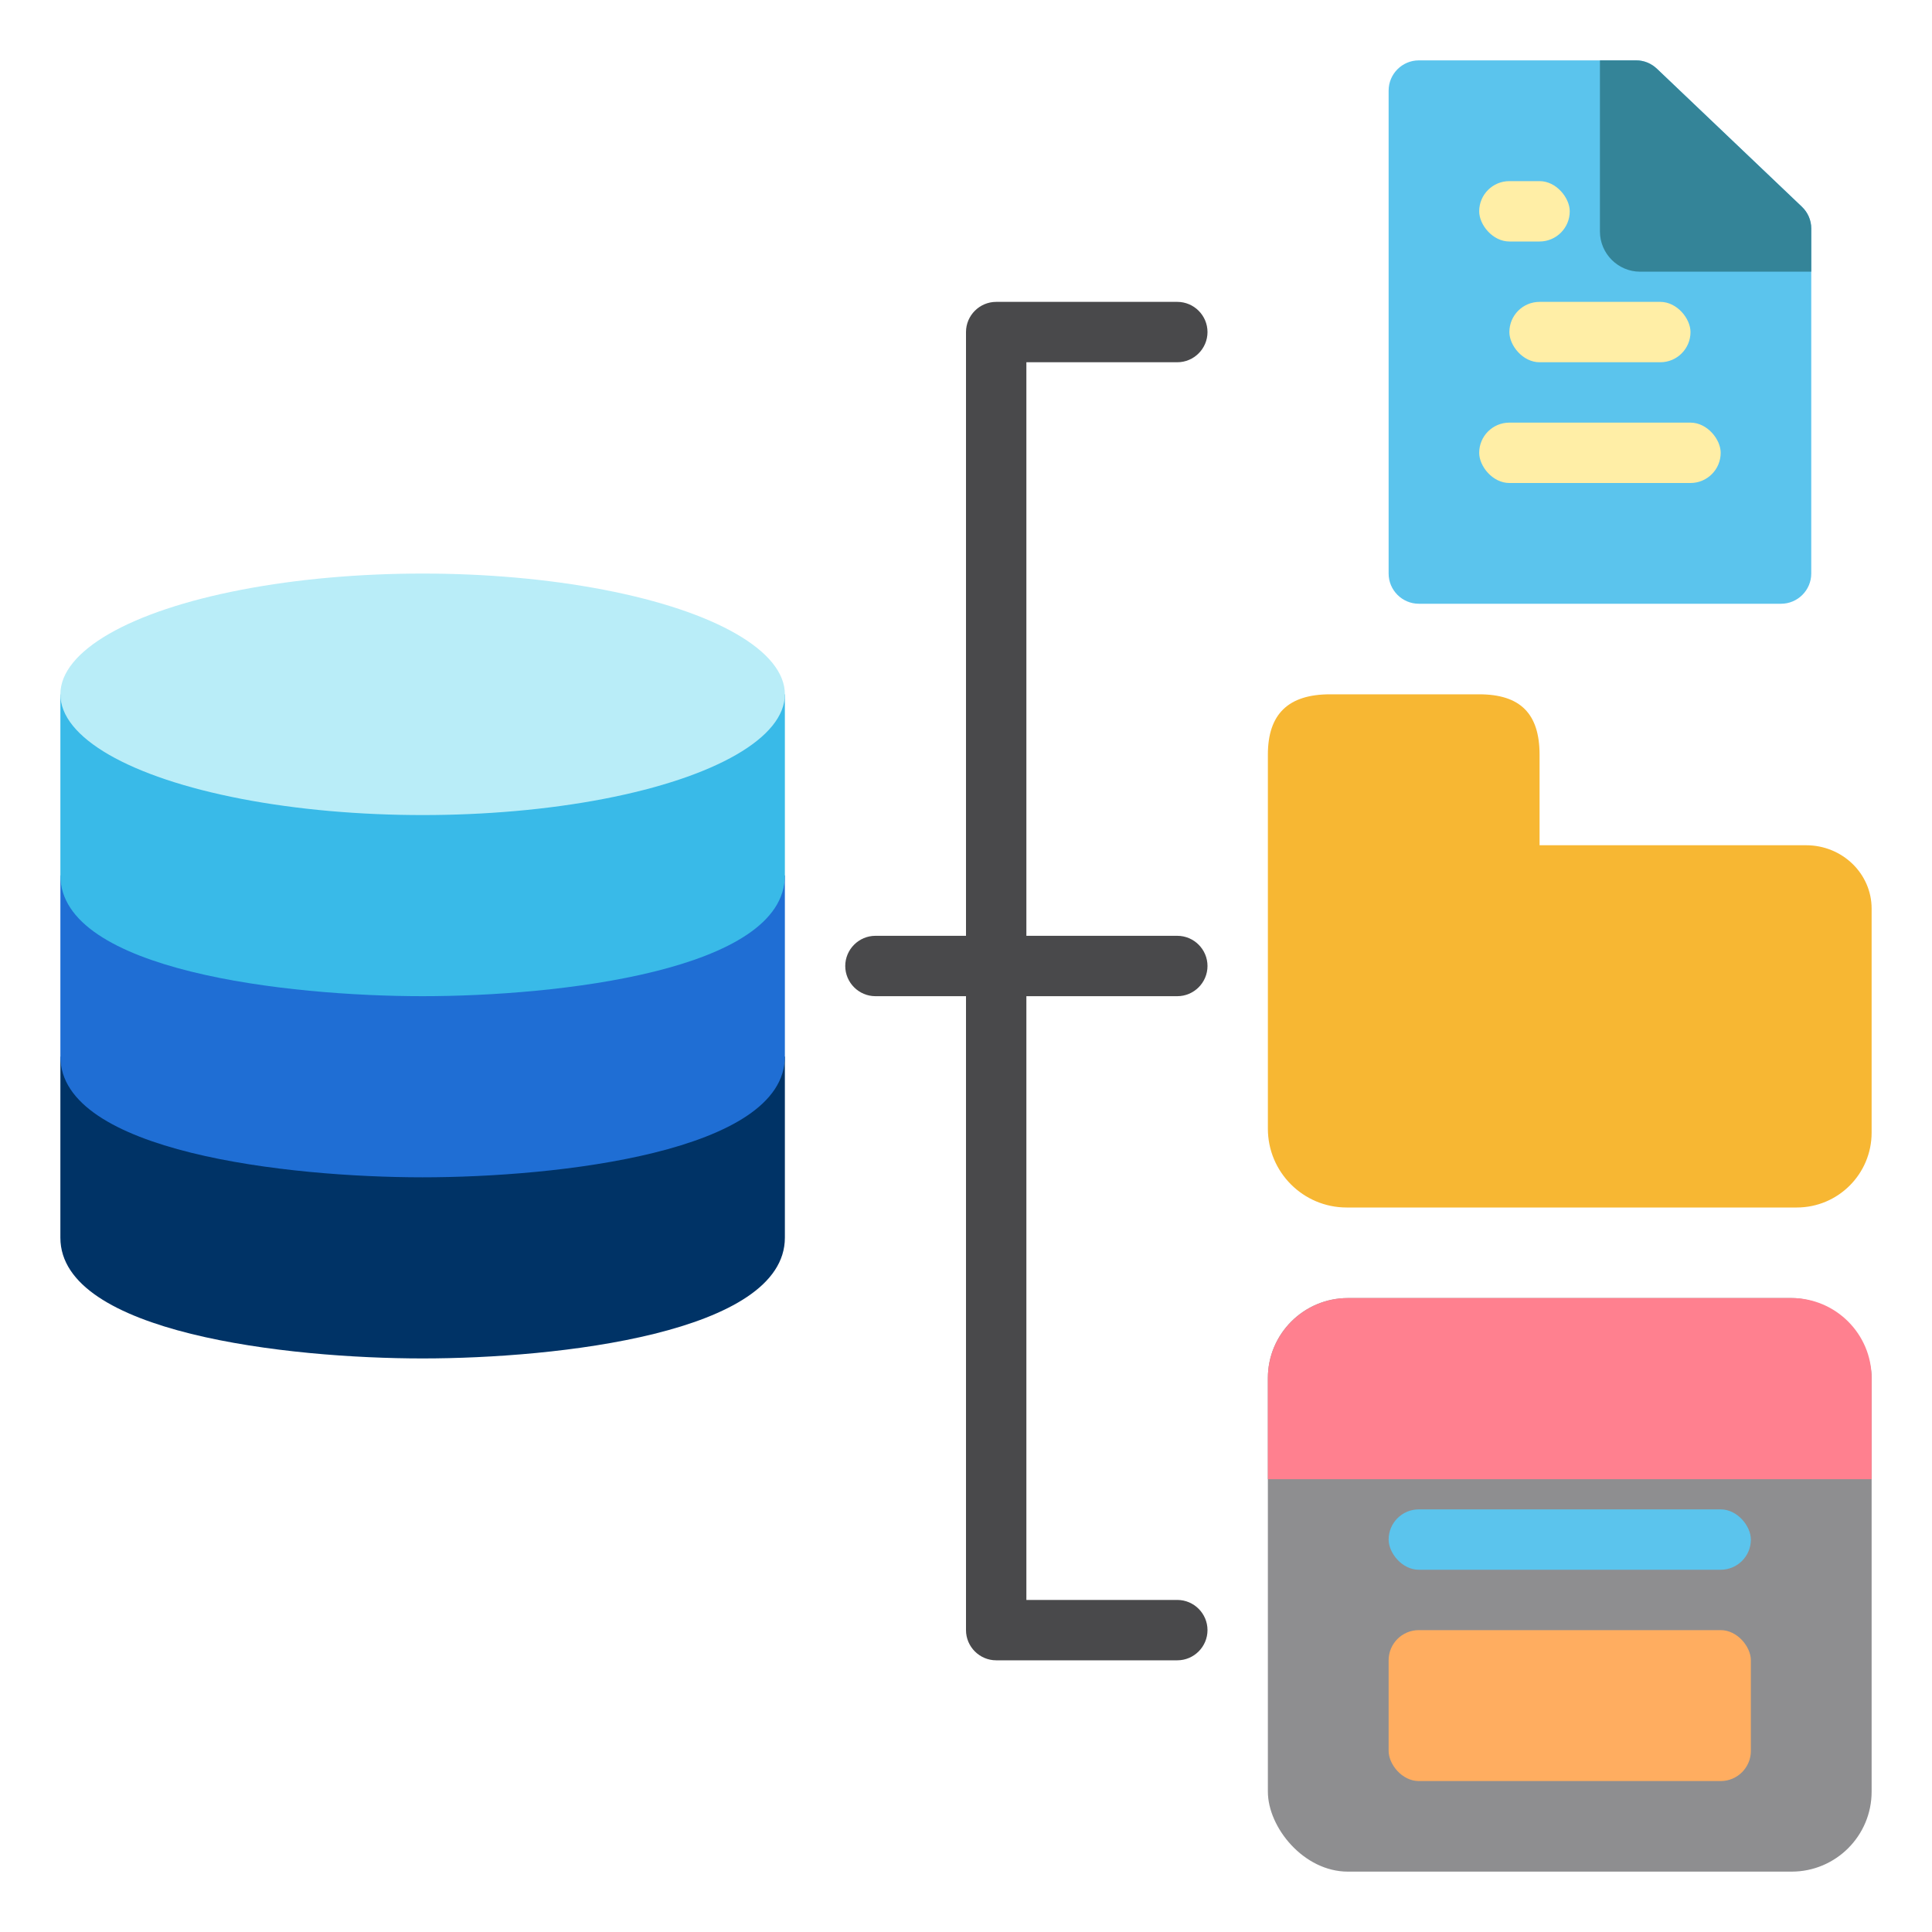 <svg xmlns="http://www.w3.org/2000/svg" viewBox="0 0 64 64" id="database">
  <path fill="#036" d="M25,35H2v6c0,3.16,7.54,4,12,4s12-.84,12-4v-6h-1Z"></path>
  <path fill="#1f6ed4" d="M25,29H2v6c0,3.16,7.54,4,12,4s12-.84,12-4v-6h-1Z"></path>
  <path fill="#39bae8" d="M25,23H2v6c0,3.16,7.54,4,12,4s12-.84,12-4v-6h-1Z"></path>
  <rect width="20" height="19" x="42" y="43" fill="#8e8e90" rx="2.65" ry="2.65"></rect>
  <path fill="#5bc4ed" d="M60,7.57v11.43c0,.55-.45,1-1,1h-12c-.55,0-1-.45-1-1V3c0-.55,.45-1,1-1h7.2c.26,0,.5,.1,.69,.28l4.8,4.57c.2,.19,.31,.45,.31,.72Z"></path>
  <ellipse cx="14" cy="23" fill="#b9edf8" rx="12" ry="4"></ellipse>
  <path fill="#348498" d="M60,7.57v1.43h-5.67c-.73,0-1.33-.6-1.33-1.33V2h1.2c.26,0,.5,.1,.69,.28l4.8,4.57c.2,.19,.31,.45,.31,.72Z"></path>
  <path fill="#f7b733" d="M59.83,28h-8.83v-3c0-1.36-.64-2-2-2h-4.94c-1.38,0-2.06,.65-2.06,2v12.39c0,1.44,1.17,2.61,2.61,2.61h14.91c1.37,0,2.48-1.11,2.48-2.48v-7.42c0-1.16-.97-2.1-2.17-2.1Z"></path>
  <path fill="#ff808f" d="M62,45.65v3.35h-20v-3.35c0-1.46,1.19-2.65,2.65-2.65h14.7c1.46,0,2.65,1.19,2.65,2.65Z"></path>
  <rect width="12" height="5" x="46" y="54" fill="#ffad60" rx="1" ry="1"></rect>
  <rect width="6" height="2" x="50" y="10" fill="#ffeea6" rx="1" ry="1"></rect>
  <rect width="8" height="2" x="49" y="14" fill="#ffeea6" rx="1" ry="1"></rect>
  <rect width="3" height="2" x="49" y="6" fill="#ffeea6" rx="1" ry="1"></rect>
  <rect width="12" height="2" x="46" y="50" fill="#5bc4ed" rx="1" ry="1"></rect>
  <path fill="#49494b" d="M39,33c.55,0,1-.45,1-1s-.45-1-1-1h-5V12h5c.55,0,1-.45,1-1s-.45-1-1-1h-6c-.55,0-1,.45-1,1V31h-3c-.55,0-1,.45-1,1s.45,1,1,1h3v21c0,.55,.45,1,1,1h6c.55,0,1-.45,1-1s-.45-1-1-1h-5v-20h5Z"></path>
</svg>
